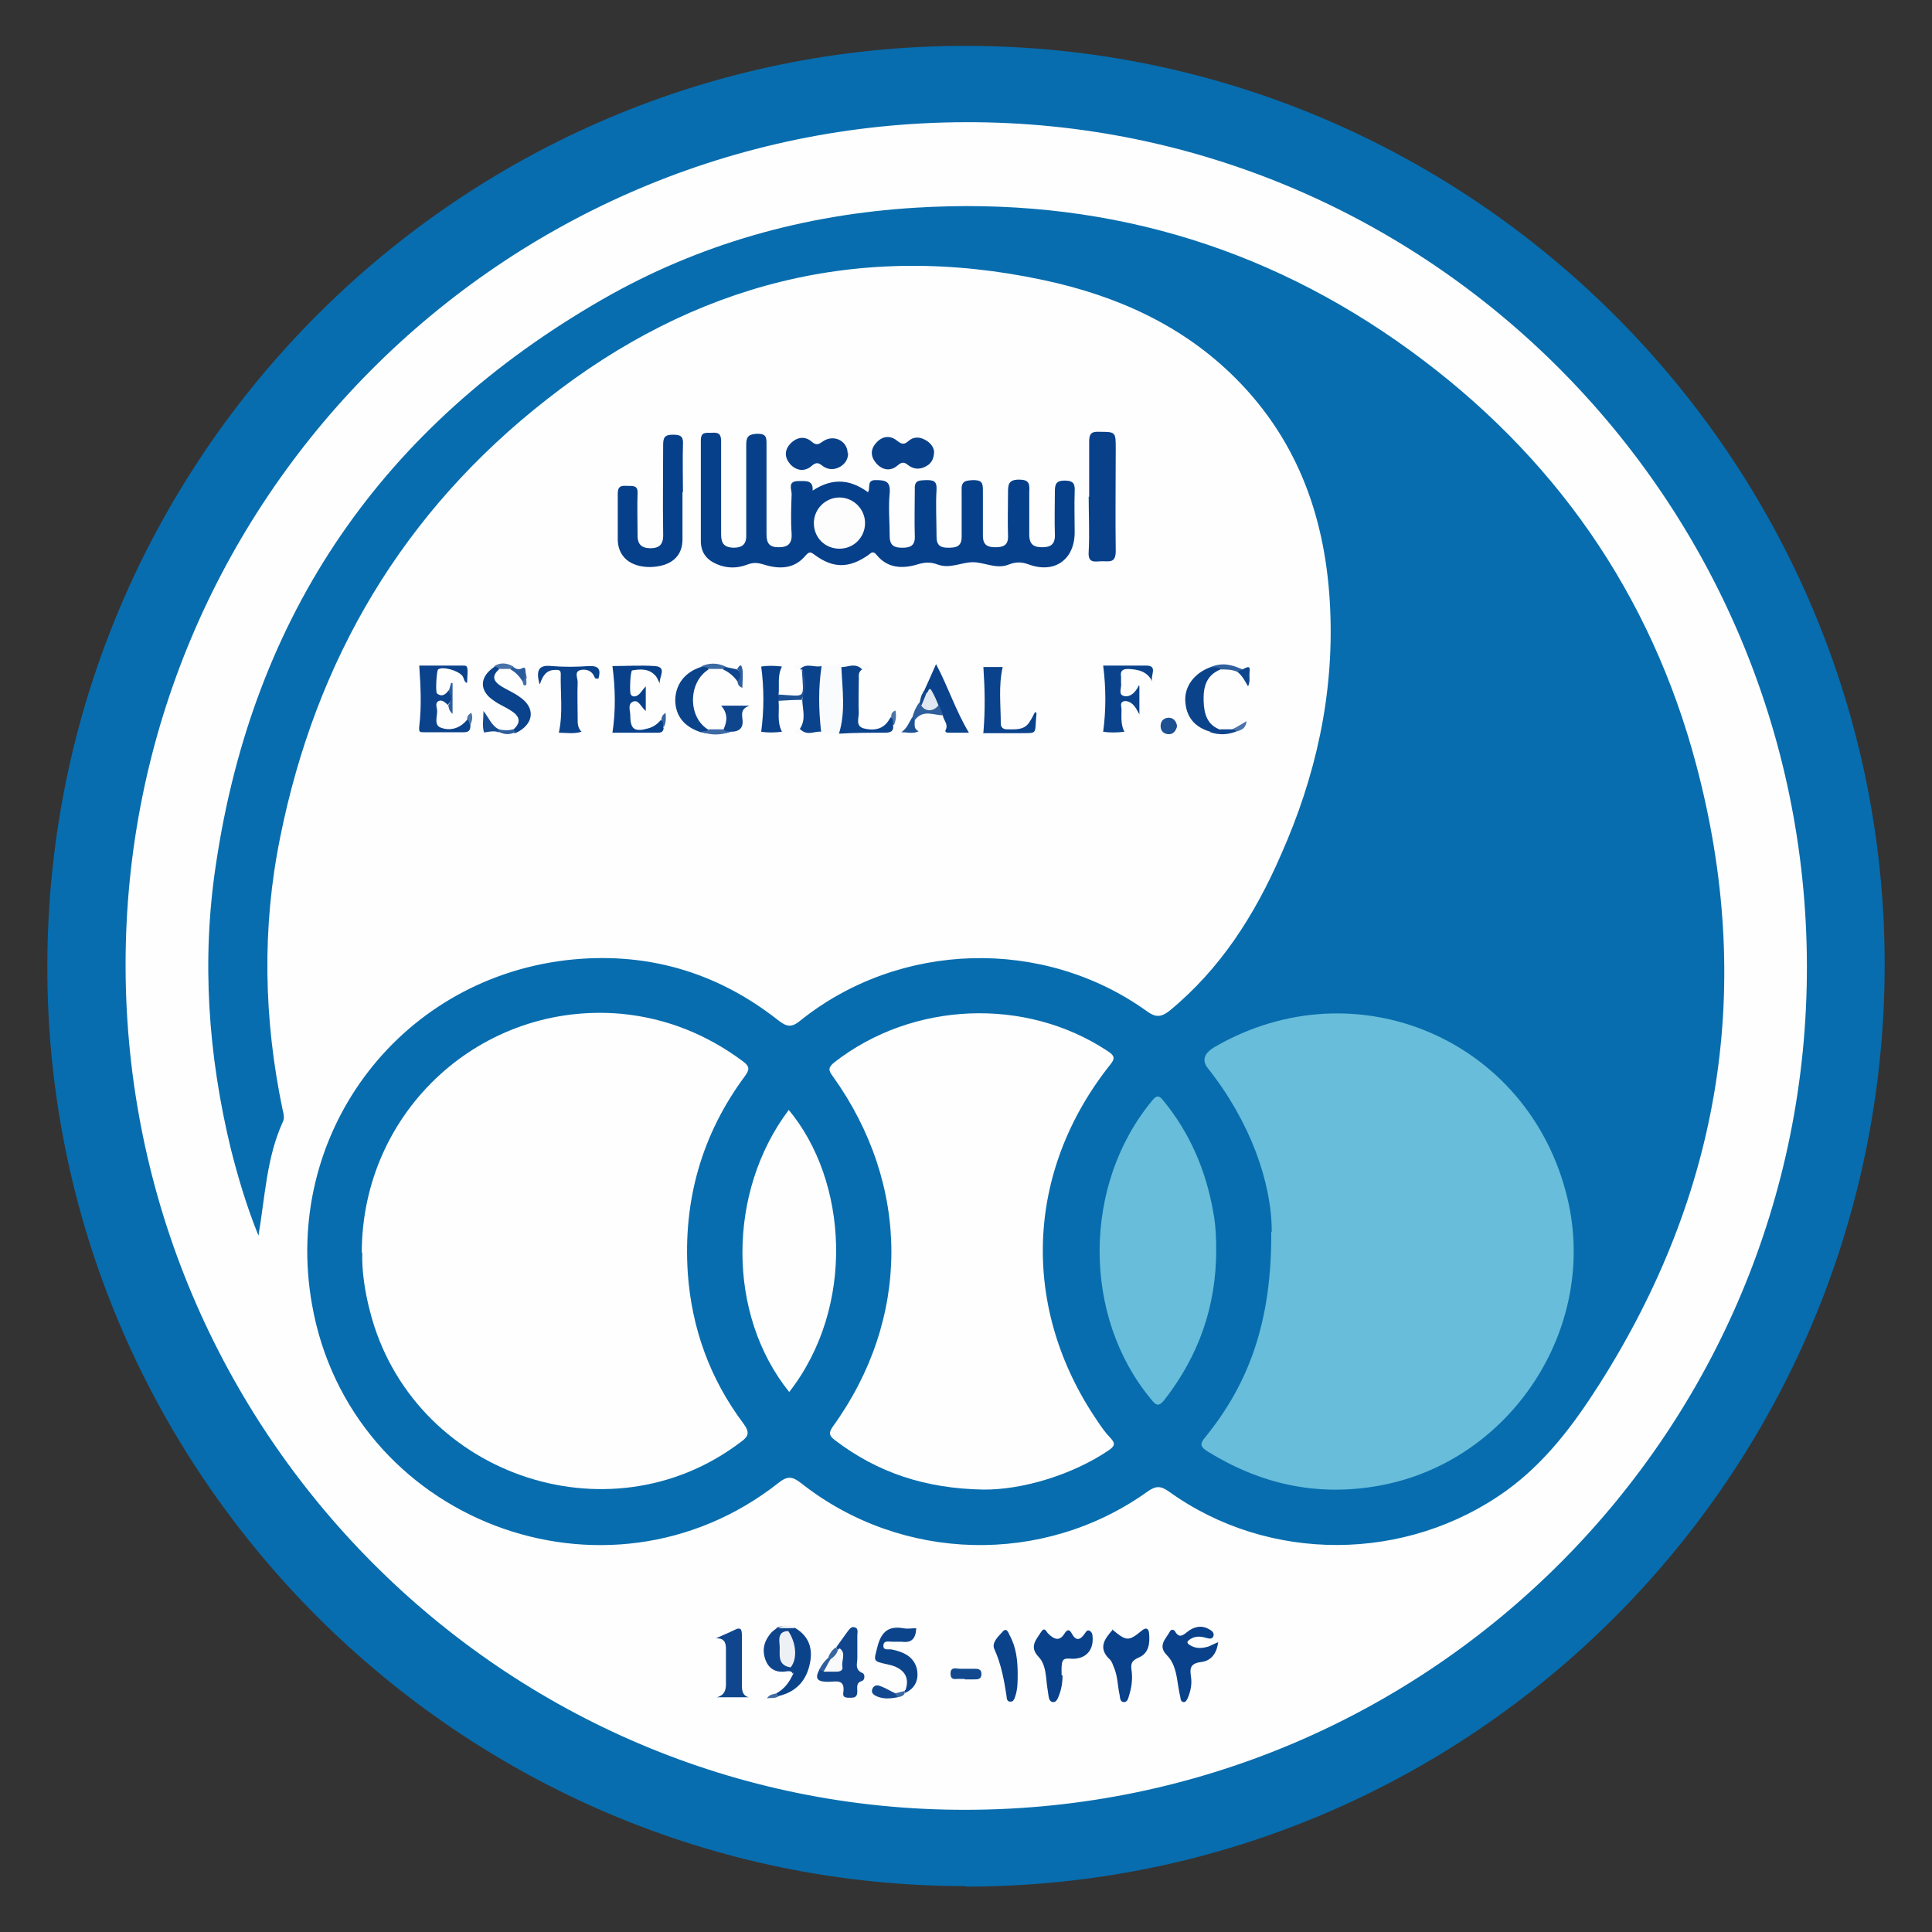 <?xml version="1.0" encoding="UTF-8"?>
<svg xmlns="http://www.w3.org/2000/svg" version="1.1" xmlns:cc="http://creativecommons.org/ns#" xmlns:dc="http://purl.org/dc/elements/1.1/" xmlns:inkscape="http://www.inkscape.org/namespaces/inkscape" xmlns:rdf="http://www.w3.org/1999/02/22-rdf-syntax-ns#" xmlns:sodipodi="http://sodipodi.sourceforge.net/DTD/sodipodi-0.dtd" xmlns:svg="http://www.w3.org/2000/svg" viewBox="0 0 400 400">
  <rect x="0" y="0" width="400" height="400" fill="#333333" stroke="none"/>
  <defs>
    <style>
      .cls-1 {
        fill: #1e5194;
      }

      .cls-2 {
        fill: #fafbfc;
      }

      .cls-3 {
        fill: #4a74aa;
      }

      .cls-4 {
        fill: #0b438b;
      }

      .cls-5 {
        fill: #09418a;
      }

      .cls-6 {
        fill: #3d69a3;
      }

      .cls-7 {
        fill: #076dae;
      }

      .cls-8 {
        fill: #3966a1;
      }

      .cls-9 {
        fill: #12488f;
      }

      .cls-10 {
        fill: #67bdda;
      }

      .cls-11 {
        fill: #0f468d;
      }

      .cls-12 {
        fill: #4b74aa;
      }

      .cls-13 {
        fill: #3d6aa3;
      }

      .cls-14 {
        fill: #09428b;
      }

      .cls-15 {
        fill: #f9fafb;
      }

      .cls-16 {
        fill: #11488e;
      }

      .cls-17 {
        fill: #406ba4;
      }

      .cls-18 {
        fill: #0a428b;
      }

      .cls-19 {
        fill: #2d5d9c;
      }

      .cls-20 {
        fill: #4a74a9;
      }

      .cls-21 {
        fill: #2f5e9d;
      }

      .cls-22 {
        fill: #2a5b9a;
      }

      .cls-23 {
        fill: #fdfdfe;
      }

      .cls-24 {
        fill: #2f5f9c;
      }

      .cls-25 {
        fill: #07408a;
      }

      .cls-26 {
        fill: #456fa7;
      }

      .cls-27 {
        fill: #08408a;
      }

      .cls-28 {
        fill: #3e6aa4;
      }

      .cls-29 {
        fill: #edf1f6;
      }

      .cls-30 {
        fill: #0d448c;
      }

      .cls-31 {
        fill: #1d5194;
      }

      .cls-32 {
        fill: #e0e7f0;
      }

      .cls-33 {
        fill: #4872a8;
      }

      .cls-34 {
        fill: #3564a0;
      }

      .cls-35 {
        fill: #08418a;
      }

      .cls-36 {
        fill: #30609d;
      }

      .cls-37 {
        fill: #2e5d9c;
      }

      .cls-38 {
        fill: #0e458d;
      }

      .cls-39 {
        fill: #154b90;
      }

      .cls-40 {
        fill: #fefefe;
      }

      .cls-41 {
        fill: #0c448c;
      }
    </style>
  </defs>
  <!-- Generator: Adobe Illustrator 28.6.0, SVG Export Plug-In . SVG Version: 1.2.0 Build 709)  -->
  <g>
    <g id="Layer_1">
      <g>
        <path class="cls-7" d="M200,390.5c-104.9,0-190.5-85.8-190.2-190.7C10,94.7,95.2,9.4,200,9.5c104.9,0,190.5,85.8,190.2,190.7-.3,105.2-85.4,190.4-190.2,190.4Z"/>
        <path class="cls-40" d="M199.9,25.3c95.8-.3,174,78.1,174.2,174.6.2,96.3-77.7,174.6-173.9,174.8-95.8.3-174-78.1-174.2-174.6-.2-96.3,77.7-174.6,173.9-174.8Z"/>
        <path class="cls-7" d="M53.5,255.8c-2.5-6.2-4.2-12-5.7-17.9-4.7-19.4-6.1-39.1-3.1-58.9,7.7-51.9,34.6-90.9,80-117,20-11.5,41.8-17.6,64.9-19,37.6-2.3,71.9,7.4,102.4,29.6,29.7,21.6,49.8,50.3,59.2,85.8,12.1,45.6,5.2,88.5-20.2,128.4-5.3,8.3-11.1,16-19.1,21.8-20.7,14.9-49.2,15.1-69.9.2-1.7-1.2-2.7-1.2-4.4,0-21.5,15.4-50.9,14.7-71.7-1.7-1.7-1.3-2.7-1.7-4.7-.1-35.7,28.1-88.7,7.8-96.6-36.9-6.2-34.8,17.5-67.1,52.6-71.3,16.3-1.9,31.1,2.3,44,12.5,1.7,1.3,2.7,1.5,4.5,0,20.6-16.5,50.4-17.3,71.8-1.9,1.8,1.3,2.9,1.2,4.6-.1,10.6-8.7,17.7-19.9,23.1-32.3,7.2-16.2,11-33.1,10.2-50.9-.8-18.2-6.4-34.6-19.6-47.8-11-11-24.7-17.1-39.7-20.3-38.2-8.2-72.5.8-102.9,24.7-29.7,23.2-47.8,53.8-55.2,90.7-3.8,18.7-3.4,37.6.5,56.3.2.9.5,1.8,0,2.7-3.3,7.3-3.6,15.2-5,23.5Z"/>
        <path class="cls-25" d="M167.5,102.1c4.2-3.1,8.1-3.2,12.2-.2.6-.8-.4-2.6,1.7-2.5,2,0,3,.3,2.8,2.7-.3,2.9,0,5.9,0,8.9,0,2,1,2.4,2.6,2.4,1.5,0,2.7-.3,2.6-2.4-.1-3.2,0-6.4,0-9.7-.1-2,1-1.8,2.3-1.9,1.5,0,2.3.1,2.2,2-.2,3.2,0,6.4,0,9.7,0,1.9.9,2.3,2.4,2.3,1.4,0,2.8-.1,2.8-2.2,0-3.2,0-6.4,0-9.7-.1-2,.9-2,2.4-2.1,1.8,0,2,.6,2,2.1,0,3.1,0,6.3,0,9.4,0,2,1,2.4,2.6,2.4,1.6,0,2.7-.4,2.6-2.4-.1-3,0-5.9,0-8.9,0-1.7.1-2.7,2.3-2.7,2.1,0,2.2.9,2.1,2.5,0,3,0,5.9,0,8.9,0,2.1,1,2.6,2.7,2.6,1.7,0,2.7-.6,2.6-2.7-.1-3,0-5.9,0-8.9,0-1.5.3-2.2,2-2.2,1.8,0,2.2.6,2.1,2.3-.1,2.8,0,5.6,0,8.4,0,5.6-4.1,8.6-9.4,6.7-1.6-.6-2.8-.6-4.3,0-2.5,1-5-.5-7.4-.5-2.3,0-4.7,1.4-7.2.5-1.6-.6-2.8-.5-4.4,0-3.1.9-6.1.7-8.3-2-.7-.9-1.1-.5-1.7,0-4,2.8-7.3,2.8-11.1,0-.8-.6-1.1-.8-1.9.1-2.3,2.8-5.4,2.9-8.6,1.9-1.3-.4-2.2-.5-3.5,0-2.1.8-4.2.8-6.3-.1-2.1-.9-3.3-2.4-3.3-4.8,0-6.9,0-13.9,0-20.8,0-2,1.2-1.5,2.3-1.6,1.3-.1,1.9.2,1.9,1.7,0,6.4,0,12.9,0,19.3,0,1.9.6,2.7,2.5,2.8,1.9,0,2.8-.7,2.7-2.8,0-6.2,0-12.4,0-18.6,0-1.8.7-2.1,2.3-2.2,1.9,0,1.9.8,1.9,2.2,0,6.2,0,12.4,0,18.6,0,1.9.6,2.7,2.5,2.7,1.9,0,2.8-.7,2.7-2.8-.2-2.7-.1-5.4,0-8.2,0-1-.9-2.7,1.4-2.7,1.6,0,3.3-.3,2.9,2.4Z"/>
        <path class="cls-25" d="M141.3,101.8c0,3.3,0,6.6,0,9.9,0,3.6-2.5,5.6-6.7,5.7-4.1,0-6.6-2.1-6.7-5.6,0-3.2,0-6.4,0-9.6,0-1.9,1.1-1.6,2.2-1.6,1.2,0,2,0,1.9,1.6-.1,2.7,0,5.4,0,8.2-.1,2.1.6,3.1,2.7,3.1,2.2,0,2.7-1.2,2.6-3.2-.1-6.1,0-12.2,0-18.3,0-1.7.6-2,2.1-2,1.7,0,2.1.5,2,2.1-.1,3.3,0,6.6,0,9.9Z"/>
        <path class="cls-27" d="M225.5,102.9c0-3.8,0-7.6,0-11.4,0-1.5.3-2.2,2-2.1,3.5,0,3.5,0,3.5,3.5,0,7.1-.1,14.2,0,21.2,0,2.5-1.3,2.1-2.8,2.1-1.4,0-3,.6-2.8-2,.2-3.8,0-7.6,0-11.4Z"/>
        <path class="cls-5" d="M220,346.8c0,1.3-.2,3-.9,4.6-.2.5-.5,1-1,1-.7,0-.9-.6-1-1.2-.2-1.3-.4-2.6-.5-3.9-.2-1.6-.5-3.2-1.6-4.3-2-2.1-.4-3.6.6-5.2.7-1,1,0,1.4.4,1.1,1.1,2.3,1.8,3.4,0,.6-.9,1-.9,1.5,0,.9,1.7,1.8,1.3,2.7,0,.2-.3.5-.8.9-.6.5.2.7.7.7,1.2.3,3-1.6,4.9-4.7,4.6-1.6-.1-1.8.3-1.7,3.5Z"/>
        <path class="cls-14" d="M252.2,340c-.3,2.6-1.7,3.9-3.5,4.1-2.3.3-2.4,1.3-2.1,3.2.2,1.4-.1,2.9-.7,4.3-.2.4-.4.8-.8.8-.5,0-.7-.5-.7-.9-.3-1.3-.5-2.6-.7-3.9-.3-1.8-.8-3.6-2.1-4.9-2-2-.2-3.4.6-4.9.3-.6.9-.4,1.1,0,.9,1.5,1.7.7,2.6,0,1.3-1,2.8-1.4,4.4-.5.6.3,1.2.8.9,1.5-.3.7-1,.4-1.5.3-1.3-.4-2.6-.4-3.7.6-.3.3-.1.6.2.8,1.3.9,2.6.8,4,.4.5-.2,1-.5,2-.9Z"/>
        <path class="cls-2" d="M165.6,138.6c-.4-.1-1-.1-1.1-.3-.3-.8.5-.7.9-.7,4.9,0,9.7,0,14.7,0-.2,1.2-1,.9-1.6,1-.7-.3-1.4.2-2.1.2-1.1,0-1.3.5-1.3,1.5.2,2.4,0,4.9.1,7.3,0,1.6-.4,3-1.5,4.2-2.8,0-5.5,0-8.3.1-.4,0-1.1.1-.9-.7,0-.2.7-.2,1.1-.3,0,0,.1.1.2.1,3.2-.4,3.2-.4,3.1-3.6,0-2.1-.2-4.3,0-6.4.2-1.8,0-2.7-2-2.5-.4,0-.9-.5-1.4,0Z"/>
        <path class="cls-5" d="M230.2,337.3c3,2.5,3.4,2.6,6.2.3.8-.7,1.4-.5,1.5.5.2,2.1,0,4.2-2.2,5.1-1.6.7-1.6,1.5-1.4,2.8.2,1.6,0,3.3-.5,4.9-.2.6-.3,1.5-1.1,1.5-.8,0-.8-.9-.9-1.5-.4-1.8-.4-3.8-1.1-5.5-.3-.7-.5-1.5-1-1.9-2.4-2.3-1-4.2.6-6Z"/>
        <path class="cls-35" d="M193.4,93.3c0,1.6-.5,2.6-1.6,3.2-1.2.7-2.4.7-3.5,0-.9-.7-1.4-1.1-2.5-.1-1.4,1.2-3.1,1-4.4-.5-1.2-1.4-1.2-2.9,0-4.2,1.3-1.5,3-1.6,4.4-.4,1,.8,1.5.7,2.3,0,1-.9,2.3-.9,3.5-.2,1.1.6,1.7,1.5,1.8,2.4Z"/>
        <path class="cls-35" d="M175.6,93.7c0,1.3-.5,2.2-1.6,2.9-1.2.7-2.4.7-3.5,0-.9-.7-1.4-1.1-2.5-.1-1.4,1.2-3.1,1-4.4-.4-1.2-1.4-1.2-2.9,0-4.2,1.3-1.4,3-1.7,4.4-.5,1.1,1,1.6.5,2.5-.1,2.2-1.4,5,0,5,2.6Z"/>
        <path class="cls-18" d="M92.8,146c-.6-.5-1.3-1.3-2.1-.8-.6.4-.3,1.2-.2,1.8.1,1.3-.8,3.2.9,3.7,2,.7,4,0,5.4-1.8,1,0,.7.6.6,1.1,0,.9-.1,1.6-1.3,1.6-2.8,0-5.6,0-8.4,0-.8,0-1,0-.9-1.2.5-4.1.3-8.2,0-12.6,2.8,0,6,0,9.1,0,1,0,1,.2.8,3.6-.7-.2-.6-1.1-1-1.5-.9-1.1-4.1-2-5-1.3-.3.2-.6,4.8-.2,5,1.1.8,1.8.1,2.4-.7.9,1.3.9,1.9-.1,2.9Z"/>
        <path class="cls-35" d="M137.4,150.6c0,.9-.5,1.1-1.2,1.1-3.1,0-6.2,0-9.4,0,.7-4.6.6-9.1,0-13.8,2.9,0,5.8-.2,8.8,0,2.6.2.8,2.3,1,3.6-.3-.5-.5-1.2-.9-1.6-1.3-1.5-3.1-1.4-4.8-1.1-.4,0-.6,4.5-.3,5,.4.6,1.1.4,1.5.1.6-.4.9-1.1,1.6-1.8v5.1c-1-.8-1.5-2.5-2.7-1.9-1.1.5-.5,1.9-.5,2.9,0,2.8.9,3.4,3.7,2.6,1.1-.3,1.9-.9,2.6-1.7,1.2.2.5,1,.5,1.6Z"/>
        <path class="cls-18" d="M235.9,142v5.9c-.5-.9-.8-1.5-1.3-2-.5-.5-1.3-.9-2-.7-.8.3-.4,1.1-.4,1.7,0,1.5-.2,3.1.6,4.6-1.6.2-3.1.2-4.4,0,.6-4.5.6-9,0-13.7,2.8,0,5.9,0,8.9,0,2.6,0,.7,2.2,1.3,3.4-1-2.2-2.9-2.6-5-2.7-1.2,0-1.7.4-1.5,1.6,0,.4,0,.8,0,1.2.2,1-.7,2.5.6,2.8,1.4.3,2.4-.8,3.1-2.2Z"/>
        <path class="cls-18" d="M111.7,141.6c-.8-2.9-.1-4,2.5-3.7,2.5.2,5.1.2,7.7,0,2.2-.1,2.5.8,2,2.6-.4,0-.6.1-.8-.3-.5-1.3-1.6-1.7-2.8-1.5-1.5.3-.7,1.6-.7,2.5-.1,2.6,0,5.1,0,7.7,0,.9,0,1.8.8,2.6-1.6.5-3.2.2-4.7.2.9-4.1.3-8.2.4-12.2,0-.9-.6-.8-1.2-.8-1.6,0-2.5,1-3.1,2.9Z"/>
        <path class="cls-11" d="M173.1,341.1c.8-1.1,1.5-2.1,2.3-3.2.4-.5.8-1.2,1.5-1,.9.2.6,1.1.6,1.7,0,1.6,0,3.1,0,4.7,0,1.1-.6,2.4,1.1,3.1.5.2.5,1.4-.1,1.6-1.3.4-1,1.3-1,2.2,0,1.2-.6,1.3-1.5,1.3-.8,0-1.6,0-1.4-1.1.4-2.9-1.6-2.2-3.1-2.2-2.1,0-3-.5-1.8-2.6.4-.2.9-.2,1.4-.2,3,0,3.4-.5,2.6-3.7-.3-.1-.5-.3-.5-.6Z"/>
        <path class="cls-18" d="M203.6,151.7c.4-4.7.3-9.1,0-13.6h4c-.9,3.9-.4,7.8-.4,11.7,0,.8.5,1.2,1.3,1.2,1.7,0,3.4.2,4.5-1.3.5-.7.9-1.5,1.3-2.3.1.1.3.2.3.3-.5,4.7.6,4-4.2,4.1-2.4,0-4.7,0-6.9,0Z"/>
        <path class="cls-41" d="M187.4,350.1c1.1-2.8-.2-4.8-3.6-5.5-3.2-.7-2.9-.6-2.1-3.8.8-3,2.3-4.2,5.3-3.7.9.2,1.8,0,2.7,0-.1,2.1-.9,3.1-3,2.8-.6,0-1.3,0-2,0-.7,0-1.7-.3-1.8.7-.1,1.2,1,.8,1.7.9,2.4.5,4.5,1.4,5.2,3.9.5,2.2-.2,4.1-2.4,5.1-.1-.1-.2-.2-.1-.4,0-.1.1-.2.2-.2Z"/>
        <path class="cls-18" d="M173.7,151.9c1.4-4.5.7-9.1.5-13.8,1.2.1,2.9-1,4.3.5-1,.6-.6,1.6-.7,2.4,0,2.2-.1,4.4,0,6.6,0,1.1-.7,2.7,1,3.2,1.6.4,3.3.4,4.6-.9.4-.4.7-.9,1-1.4,1.2.2.6,1,.5,1.6.2,1.3-.5,1.6-1.7,1.6-3.2,0-6.4,0-9.5.2Z"/>
        <path class="cls-11" d="M148.2,339.2c1.3-.6,2.6-1.1,3.8-1.7,1.5-.8,1.6,0,1.6,1.2,0,3.3,0,6.6,0,9.9,0,1.2,0,2.4,1.4,2.8h-6.6c1.6-.4,1.9-1.5,1.9-2.7,0-2.5,0-5,0-7.4,0-1.5-.6-2.2-2.2-2.1Z"/>
        <path class="cls-4" d="M250.6,151.5c-3.2-.9-5-3-5.2-6.3-.2-3.1,1.9-5.9,5.3-7.1.8-.1,1.6-.8,2,.5-3,1.2-3.6,3.7-3.5,6.6.1,2.6.7,4.9,3.5,5.9-.5,1.3-1.4.6-2.1.5Z"/>
        <path class="cls-18" d="M106.2,151.1c1.8-1.5,1.4-2.8-.3-3.9-1.2-.8-2.5-1.3-3.6-2.1-3.1-2-3.1-4.9,0-7,.6-.3,1-.4,1,.5-1.6,1.4-1.1,2.5.5,3.5,1.3.8,2.6,1.3,3.8,2.2,3.3,2.2,3,5.6-.7,7.4-.5.2-.7,0-.6-.5Z"/>
        <path class="cls-18" d="M191.3,143.1c.8-1.8,1.6-3.5,2.5-5.6,2.5,4.7,4,9.5,6.8,14.2-1.5,0-2.8,0-4.1,0-.3,0-1,0-.7-.6.6-1.2-.5-2-.6-3-.6-.5-1.1-1.1-1.4-1.8-.7-.8-.7-2.3-2.2-2.5-.3-.1-.6-.3-.4-.7Z"/>
        <path class="cls-4" d="M145.1,151.6c-3.4-1.1-5.2-3.3-5.3-6.5,0-3.3,1.9-5.9,5.3-7,.6,0,1.4-.7,1.6.5-4.3,2.7-4.3,10,0,12.5-.2,1.2-1,.5-1.6.5Z"/>
        <path class="cls-18" d="M165.6,138.6c1.3-1.5,3-.3,4.5-.7-.7,4.6-.6,9.1-.1,13.6-1.3-.2-2.9,1-4.4-.6,1.3-1.9.6-3.9.5-5.9.2-2.1.6-4.3,0-6.4h-.2s-.2,0-.2,0Z"/>
        <path class="cls-4" d="M210.7,346.6c0,1.6,0,3.1-.5,4.6-.2.6-.4,1.2-1.1,1.1-.6,0-.7-.7-.7-1.1-.5-3.3-1.1-6.6-2.5-9.7-.7-1.4.8-2.7,1.8-3.8.7-.7,1.1.3,1.3.8,1.4,2.5,1.7,5.3,1.7,8.1Z"/>
        <path class="cls-5" d="M161.2,145.2c.2,2.1-.4,4.2.7,6.3-1.6.2-3.1.2-4.3,0,.6-4.5.6-9,0-13.5,1.3-.2,2.7-.2,4.3,0-1,1.9-.5,3.9-.7,5.8.2.5.2.9,0,1.4Z"/>
        <path class="cls-4" d="M160.7,350.6c1.7-.9,2.7-2.3,3.5-4,.4-.8-1.2-1-.6-1.9,1.1-2.5,0-4.7-.7-7,0-.3.1-.5.3-.7.5-.1,1-.2,1.5.1,2.8,1.7,3.6,4.2,3,7.2-.7,3.6-2.8,5.9-6.3,6.8-.5.2-.7,0-.6-.5Z"/>
        <path class="cls-30" d="M163.1,337.1v.5c-1.9,2.6-1.2,5.1.5,7.5.1.5,1.5.5.5,1.4-.2-.5-.5-.5-1-.5-2.1.4-3.8-.2-4.6-2.3-.8-2.1-.3-4,1.2-5.7.4-.4.9-.7,1.3-1.1.7-.2,1.3-.3,2,0Z"/>
        <path class="cls-38" d="M149.8,151c.8-1.7.9-3.3-.5-4.9h5.9c-1.8.6-1.6,1.7-1.5,2.7.3,1.9-.6,2.7-2.4,2.7-.6.1-1.3.7-1.5-.5Z"/>
        <path class="cls-16" d="M199.8,347.6c-.3,0-.7,0-1,0-.8-.1-2,.5-2-1.1,0-1.5,1.2-1,2-1,1,0,2,0,2.9,0,.7,0,1.5,0,1.5,1.1,0,1.1-.8,1.1-1.5,1.1-.7,0-1.3,0-2,0Z"/>
        <path class="cls-1" d="M243.7,150.4c-.3,1-.8,1.7-1.9,1.6-1-.1-1.6-.8-1.5-1.9.1-1,.8-1.5,1.7-1.5,1,0,1.6.8,1.7,1.8Z"/>
        <path class="cls-9" d="M185.8,351.4c-1.5.3-2.9.4-4.3-.2-.6-.3-1.2-.7-.9-1.5.3-.8,1-.9,1.7-.6,1.1.4,2,1,3.1,1.5.4.2.6.4.5.8Z"/>
        <path class="cls-39" d="M103.2,151.6c-1.1-.5-3,.2-3,0-.4-1.3-.1-2.7-.1-4.4,1.1,1.4,1.7,3.1,3.2,3.8.2.2.2.4,0,.6Z"/>
        <path class="cls-24" d="M194.4,146c.3.7.6,1.4.9,2.1-2,0-4.2-1.3-5.9,1-.3,0-.4-.3-.5-.6.3-1.1.7-2.1,1.4-3,.3,0,.6.3.8.5,1.1.8,2.1.2,3.2,0Z"/>
        <path class="cls-31" d="M161.2,145.2c0-.5,0-.9,0-1.4,5.8.3,5.2,1.2,4.8-5.3,1.1,2.1.8,4.3,0,6.4-1.6,0-3.2.1-4.9.2Z"/>
        <path class="cls-31" d="M188.9,148.5c.2.2.3.4.5.6,0,.9-.3,1.8.8,2.3-1.2.6-2.3.2-3.6.2,1.2-.8,1.6-2,2.2-3Z"/>
        <path class="cls-38" d="M257.2,138.6c.8-.3,1.8-1.2,1.5.7-.1.8.2,1.7-.3,2.8-.7-1.2-1.2-2.2-2.2-3,0-.9.5-.7,1-.5Z"/>
        <path class="cls-11" d="M152.7,141.1c-.8-1.1-1.7-1.9-3-2.5,0-.5,0-.7.6-.5.8.2,1.5.3,2.3.5,1.2.8,1.2,1.5.1,2.6Z"/>
        <path class="cls-36" d="M257.2,138.6c-.3.2-.7.3-1,.5-1.1-.5-2.3-.5-3.5-.5-.5-.7-1.4-.3-2-.5,2.3-1,4.4-.5,6.5.5Z"/>
        <path class="cls-28" d="M149.8,151c.4.6,1,.3,1.5.5-2,.7-4.1.8-6.1,0,.5-.2,1.2,0,1.6-.5,1,0,2,0,3,0Z"/>
        <path class="cls-22" d="M108.2,141.1c-.6-1-1.4-1.9-2.5-2.5,0-.5,0-.8.6-.5.5.4,1.1.6,1.7.3.7-.4.8,0,.8.6,0,.8.8,1.7-.6,2.2Z"/>
        <path class="cls-19" d="M92.8,146c.8-1,.7-1.9.1-2.9.2-.6.3-1.1.5-1.7.1,0,.2,0,.3,0v6.4c-.7-.6-.8-1.2-.9-1.9Z"/>
        <path class="cls-13" d="M150.3,138c-.2.2-.4.4-.6.5-1,0-2,0-3,0-.4-.6-1-.3-1.6-.5,1.7-.8,3.4-.8,5.1,0Z"/>
        <path class="cls-38" d="M250.6,151.5c.7-.1,1.5.2,2.1-.5.8,0,1.6,0,2.4,0,.5-.2,1-.5,1,.4-1.8.7-3.7.9-5.6.1Z"/>
        <path class="cls-33" d="M106.3,138c-.2.2-.4.4-.6.5-.8,0-1.7,0-2.5,0-.2-.5-.6-.4-1-.5,1.3-.9,2.7-.8,4.1,0Z"/>
        <path class="cls-21" d="M152.7,141.1c.7-.9.8-1.7-.1-2.6.3-.3.8-1.5,1.1,0,.2,1.2,0,2.5,0,3.9-.8-.3-.9-.7-1-1.2Z"/>
        <path class="cls-24" d="M170.6,346.1c-.3-.1-.7-.3-1-.4.5-1,1.1-1.8,1.9-2.5.5-.2.6.1.7.5,0,1.2-.8,1.9-1.7,2.5Z"/>
        <path class="cls-37" d="M103.2,151.6c0-.2,0-.4,0-.6,1,.2,2,.3,3,0,.2.2.4.3.6.5-1.2.7-2.4.6-3.6,0Z"/>
        <path class="cls-12" d="M256.2,151.4c-.3-.1-.7-.3-1-.4.9-.5,1.7-1,2.9-1.7-.2,1.6-1.1,1.8-1.9,2.1Z"/>
        <path class="cls-16" d="M190.8,146c-.1-.2-.3-.3-.4-.5.2-.9.3-1.8,1-2.4l.4.5c.7,1.2.1,2-1,2.5Z"/>
        <path class="cls-8" d="M172,343.5c-.2-.1-.3-.3-.5-.4.3-.8.8-1.5,1.5-2,.1.1.3.2.4.4.3,1.2,0,2-1.5,2Z"/>
        <path class="cls-26" d="M108.2,141.1c.7-.6.3-1.5.6-2.2,0,.9.2,1.7.2,2.6,0,.4-.3.5-.6.3-.1-.1-.1-.4-.2-.7Z"/>
        <path class="cls-3" d="M185,150.1c-.2-.5,0-1.2-.5-1.6,0-.6.1-1.1.9-1.4.2,1.1.1,2-.3,3Z"/>
        <path class="cls-34" d="M137.4,150.6c-.2-.5,0-1.2-.5-1.6.1-.5.2-1,.9-1.4.1,1.1.1,2.1-.4,3Z"/>
        <path class="cls-20" d="M97.3,150.1c-.2-.4-.1-.9-.6-1.1,0-.6.2-1.1.9-1.4.3.9.2,1.7-.3,2.5Z"/>
        <path class="cls-29" d="M163.1,337.1c-.7,0-1.3,0-2,0,1.2-.7,2.3-.8,3.5,0-.5,0-1,0-1.5,0Z"/>
        <path class="cls-6" d="M185.8,351.4c-.2-.3-.3-.5-.5-.8.7-.2,1.3-.3,2-.5,0,.2,0,.4,0,.5-.3.6-.9.7-1.5.8Z"/>
        <path class="cls-17" d="M160.7,350.6c.2.2.4.4.6.5-.7.6-1.5.4-2.5.5.6-.9,1.4-.8,1.9-1Z"/>
        <path class="cls-40" d="M74.9,259.4c0-29.5,24.9-52.1,53.8-49.5,9.3.9,17.7,4.3,25.2,9.9,1.3,1,1.3,1.6.4,2.9-9,12.1-12.9,25.8-11.9,40.9.8,11.4,4.6,21.9,11.5,31.1,1.4,1.9,1.1,2.7-.6,3.9-27.4,20.8-68.1,6.5-76.7-27.1-1.1-4.2-1.7-8.4-1.6-12.2Z"/>
        <path class="cls-10" d="M263.3,255c0-10.1-4.4-22.7-13.2-33.8q-2-2.5,1.5-4.5c29.1-16.8,65-1.5,72.9,31.3,6.5,26.9-11.7,54.7-39,59.6-12.8,2.3-24.5-.3-35.5-7.1-1.4-.9-1.7-1.5-.5-2.9,9.1-11.2,13.8-24,13.7-42.5Z"/>
        <path class="cls-40" d="M203.6,308.4c-12-.2-21.9-3.5-30.7-10.2-1.2-.9-1.4-1.5-.5-2.8,16.2-22.4,16.2-50,0-72.6-.9-1.2-1-1.8.4-2.9,16.2-12.6,39.6-13.5,56.5-2.3,1.4.9,1.7,1.5.5,2.9-17.6,22.2-18.5,50.4-2.6,73.7.8,1.2,1.7,2.5,2.7,3.5,1.1,1.2.9,1.7-.4,2.6-7.4,5-17.8,8.2-26,8.1Z"/>
        <path class="cls-10" d="M251.8,258.9c0,11.5-3.6,21.8-10.7,30.9-1.1,1.4-1.7,1.3-2.7,0-14.4-17.2-14.3-44.6.2-62,.9-1.1,1.4-1,2.2,0,5.6,6.8,8.9,14.6,10.4,23.2.5,2.6.6,5.2.6,7.9Z"/>
        <path class="cls-40" d="M163.4,288.2c-12.9-16-12.9-41.4-.1-58.4,12.2,14.6,13.9,40.7.1,58.4Z"/>
        <path class="cls-23" d="M179.1,108.3c0,2.9-2.3,5.3-5.3,5.3-3,0-5.3-2.3-5.3-5.3,0-2.9,2.4-5.3,5.3-5.3,2.9,0,5.3,2.4,5.3,5.3Z"/>
        <path class="cls-15" d="M172,343.5c.7-.5,1.3-1.1,1.5-2,.1,0,.4-.3.4-.2,1.3,1,.3,2.5.5,3.7.2.8-.4,1.1-1.2,1.1-.9,0-1.8,0-2.7,0,.5-.8.9-1.7,1.4-2.5Z"/>
        <path class="cls-32" d="M190.8,146c.3-.8.7-1.6,1-2.5.4,0,.5-1.7,1.2-.3.5.9.9,1.8,1.3,2.8-1,1.4-2.8,1.4-3.6,0Z"/>
        <path class="cls-29" d="M163.6,345.2c-2.9-.5-2-3-2.2-4.7-.1-1.1-.3-2.8,1.8-2.8,1.7,2.5,1.9,5.8.5,7.5Z"/>
      </g>
    </g>
  </g>
</svg>